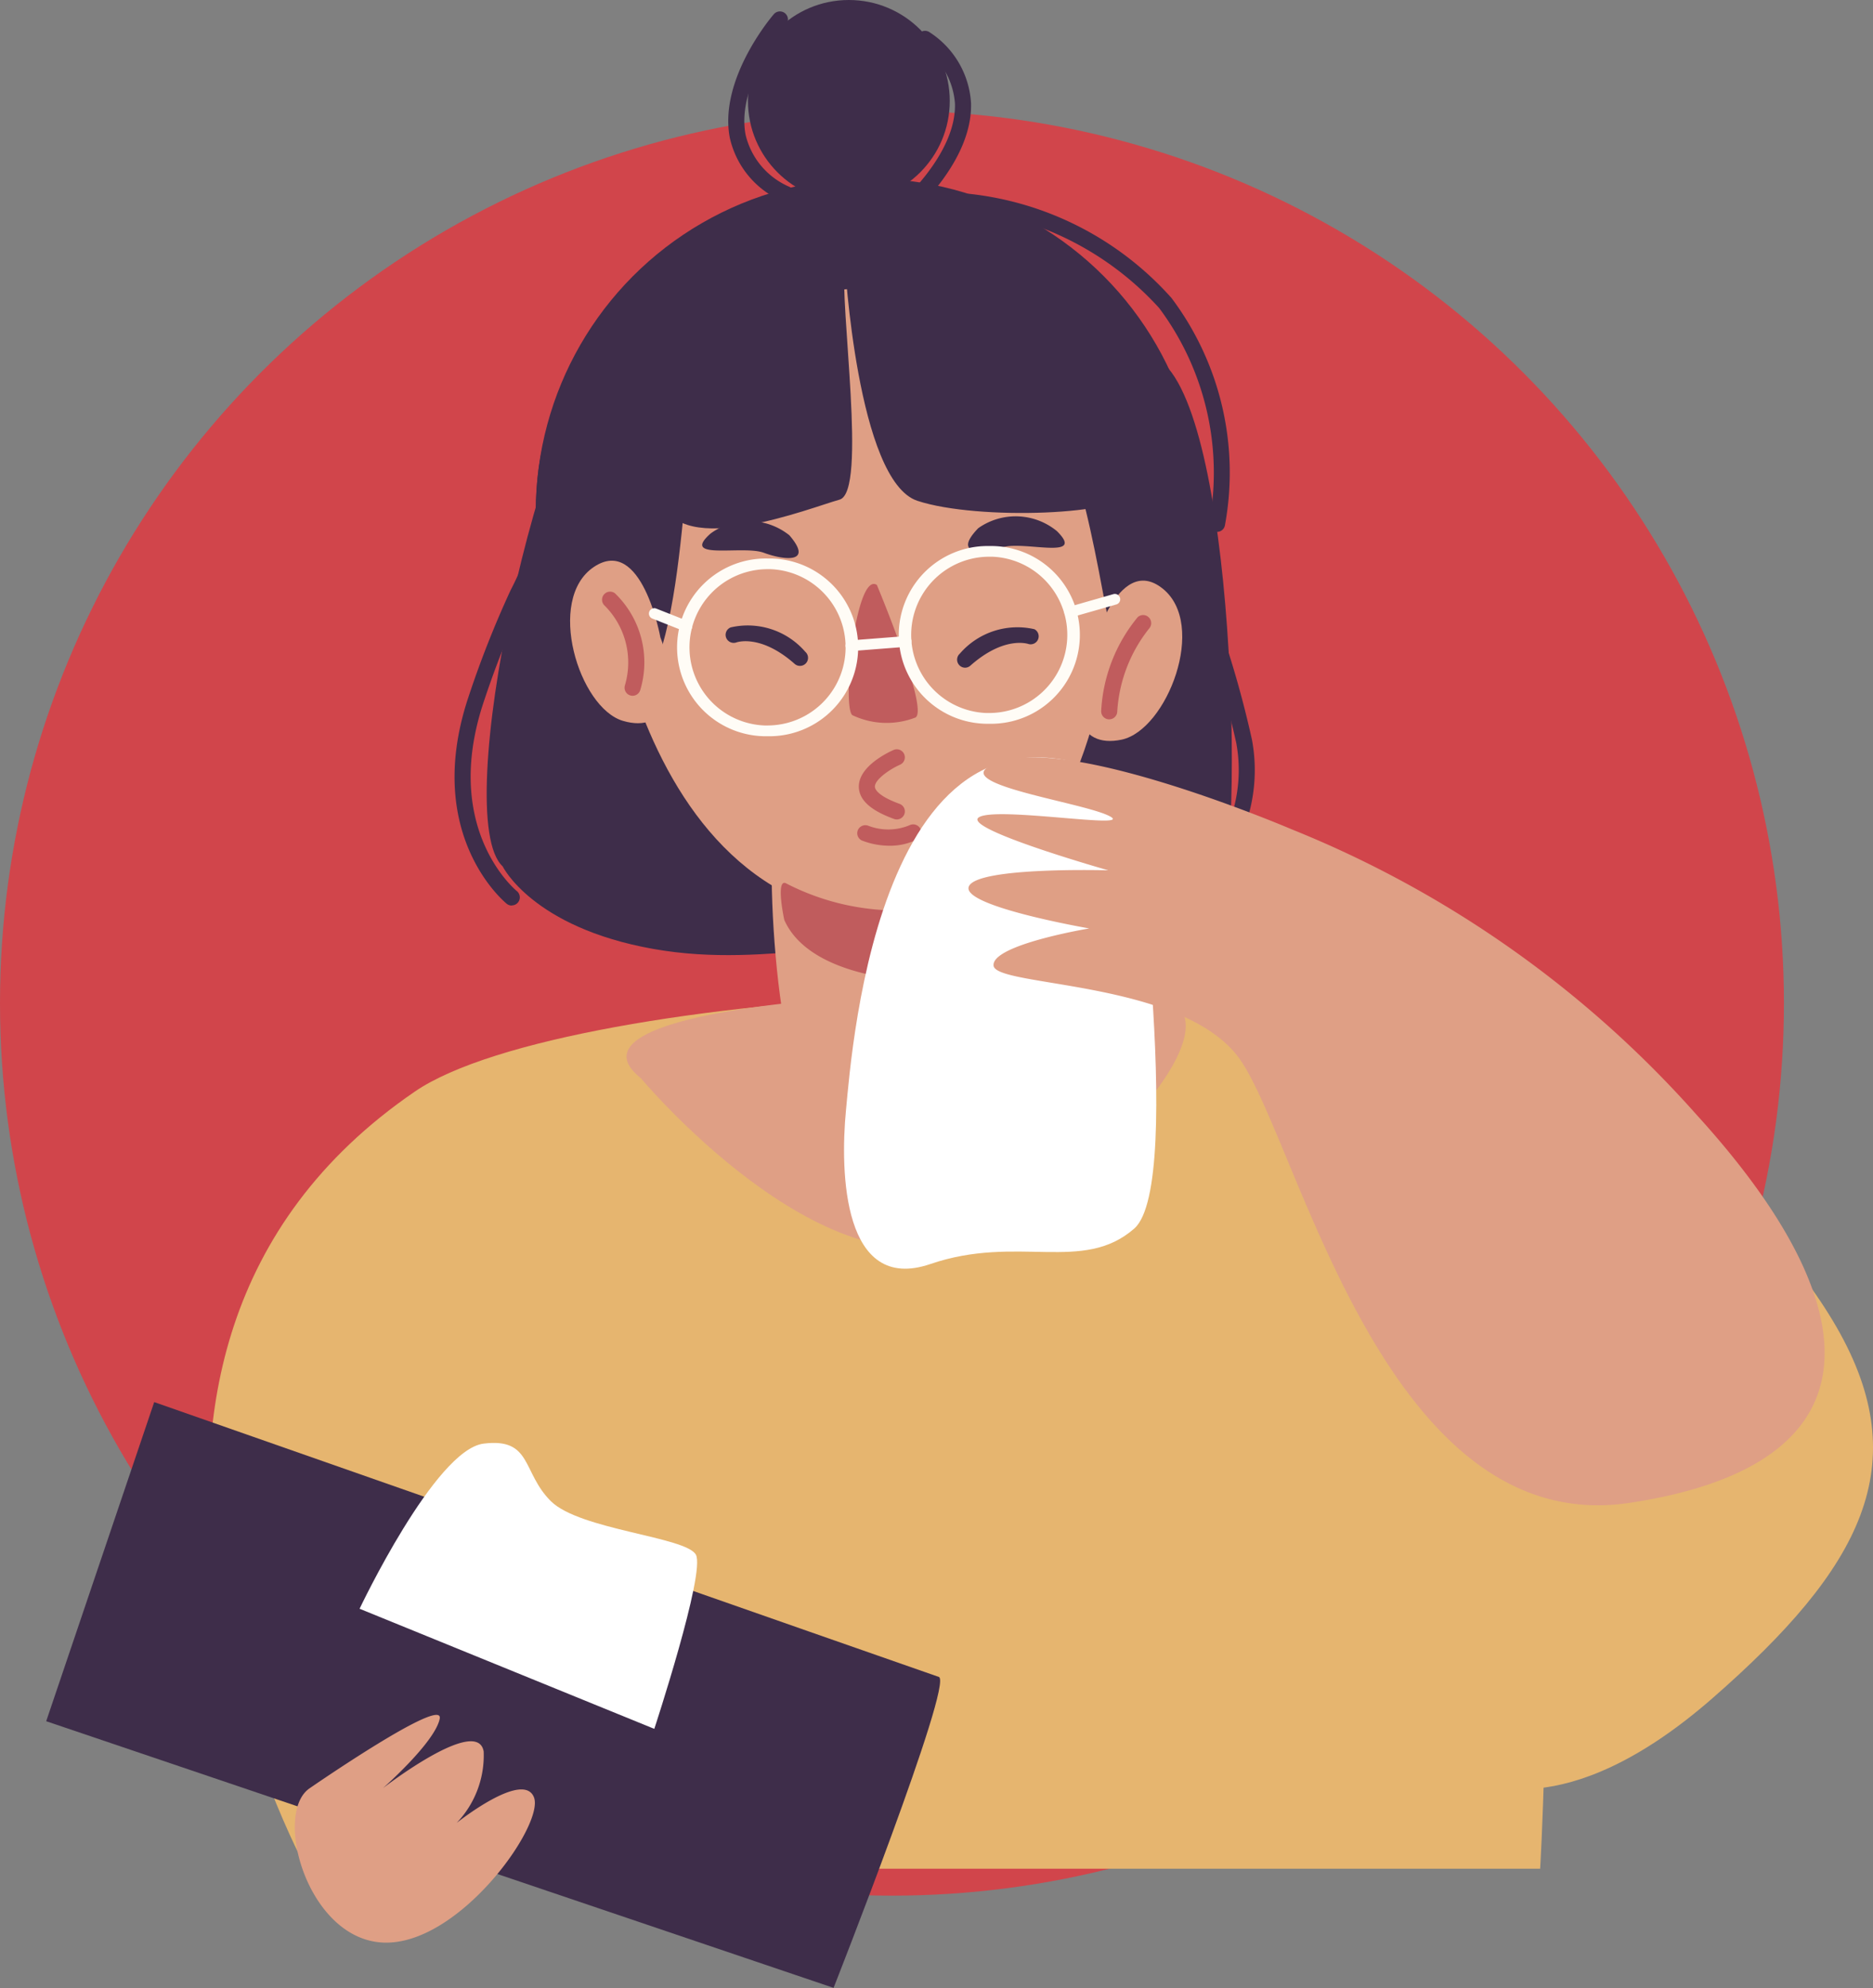 <svg xmlns="http://www.w3.org/2000/svg" width="63" height="66.831" viewBox="0 0 63 66.831">
  <rect x="0" y="0" width="63" height="66.831" fill="#808080" stroke="none"/>
  <g id="usenose-rag" transform="translate(-1080.374 -284.244)">
    <ellipse id="Ellipse_33" data-name="Ellipse 33" cx="30.002" cy="30.002" rx="30.002" ry="30.002" transform="translate(1080.374 287.966)" fill="#d1454b"/>
    <g id="Group_246" data-name="Group 246" transform="translate(1081.928 284.244)">
      <path id="Path_513" data-name="Path 513" d="M550.182,454.372h41.5s1.453-23.861-3.834-27.352-28.866-2.3-34.016,1.226C540.774,437.174,550.182,454.372,550.182,454.372Z" transform="translate(-541.432 -391.551)" fill="#e6b56f"/>
      <path id="Path_514" data-name="Path 514" d="M560.287,414.415a.267.267,0,0,1-.17-.061c-.115-.093-2.775-2.333-1.32-6.847a33.943,33.943,0,0,1,1.447-3.683,13.312,13.312,0,0,0,1.473-5.805.275.275,0,0,1,.281-.26.271.271,0,0,1,.26.281,13.918,13.918,0,0,1-1.52,6,33.737,33.737,0,0,0-1.427,3.628c-1.337,4.149,1.047,6.178,1.149,6.262a.271.271,0,0,1-.172.48Z" transform="translate(-544.628 -383.973)" fill="#3e2d4a"/>
      <ellipse id="Ellipse_52" data-name="Ellipse 52" cx="3.394" cy="3.394" rx="3.394" ry="3.394" transform="translate(23.604)" fill="#3e2d4a"/>
      <path id="Path_515" data-name="Path 515" d="M560.4,411.333s1,2.053,5.061,2.775,7.258-.748,10.4.389,7.674-.345,8.573-1.663.71-15.925-1.764-18.374-15.442-4.494-18.253-1.627S558.619,409.688,560.4,411.333Z" transform="translate(-545.047 -382.209)" fill="#3e2d4a"/>
      <ellipse id="Ellipse_53" data-name="Ellipse 53" cx="11.184" cy="11.184" rx="11.184" ry="11.184" transform="translate(16.469 5.998)" fill="#3e2d4a"/>
      <path id="Path_516" data-name="Path 516" d="M580.995,415.684s.726,8.71,0,9.677-5.323.242-6.532,0-1.694-9.677-.968-9.677S580.856,413.742,580.995,415.684Z" transform="translate(-548.754 -388.732)" fill="#df9f85"/>
      <path id="Path_517" data-name="Path 517" d="M564.947,399.135s.46,13.576,9.638,14.161,9.169-18.541,5.848-20.36S563.25,391.458,564.947,399.135Z" transform="translate(-546.425 -382.373)" fill="#df9f85"/>
      <path id="Path_518" data-name="Path 518" d="M577.7,405.9s1.753,4.179,1.3,4.456a2.68,2.68,0,0,1-2.127-.08C576.524,409.972,576.988,405.437,577.7,405.9Z" transform="translate(-549.76 -386.236)" fill="#c05c5d"/>
      <path id="Path_519" data-name="Path 519" d="M571.434,391.846s-3.291,1.591-3.917,4.579-.3,10.638-3.789,10.287C563.728,406.711,556.977,391.572,571.434,391.846Z" transform="translate(-545.686 -382.323)" fill="#3e2d4a"/>
      <path id="Path_520" data-name="Path 520" d="M577.423,391.667c-.3.213,3.393.2,5.5,2.764s2.612,8.953,2.938,9.072,1.63-7.924-.684-10.34S579.122,390.45,577.423,391.667Z" transform="translate(-549.941 -382.079)" fill="#3e2d4a"/>
      <path id="Path_521" data-name="Path 521" d="M573.741,419.807a8.188,8.188,0,0,0,7.278.133,8.969,8.969,0,0,1,0,2.8c-.288.526-6.161.9-7.317-1.689C573.7,421.056,573.408,419.695,573.741,419.807Z" transform="translate(-548.874 -390.121)" fill="#c05c5d"/>
      <path id="Path_522" data-name="Path 522" d="M587.871,408.16s.878-3.4,2.411-2.189.146,4.761-1.369,5.084S587.034,409.912,587.871,408.16Z" transform="translate(-552.737 -386.191)" fill="#df9f85"/>
      <path id="Path_523" data-name="Path 523" d="M566.79,407.358s-.622-3.455-2.241-2.364-.5,4.737.985,5.172S567.494,409.167,566.79,407.358Z" transform="translate(-546.132 -385.932)" fill="#df9f85"/>
      <path id="Path_524" data-name="Path 524" d="M582.66,403.1a2.184,2.184,0,0,1,2.648.1c.989.983-1.1.323-1.82.54S581.79,404,582.66,403.1Z" transform="translate(-551.31 -385.344)" fill="#3e2d4a"/>
      <path id="Path_525" data-name="Path 525" d="M572.85,403.4a2.185,2.185,0,0,0-2.649-.061c-1.045.922,1.079.387,1.785.647S573.666,404.349,572.85,403.4Z" transform="translate(-547.852 -385.405)" fill="#3e2d4a"/>
      <path id="Path_526" data-name="Path 526" d="M571.814,410.652l-.115,0a2.988,2.988,0,0,1,.11-5.975l.115,0a2.988,2.988,0,0,1-.11,5.975Zm-.005-5.616a2.628,2.628,0,0,0-.1,5.254l.1,0a2.628,2.628,0,0,0,.1-5.254Z" transform="translate(-547.546 -385.902)" fill="#fffcf6"/>
      <path id="Path_527" data-name="Path 527" d="M582.156,410.071l-.115,0a2.988,2.988,0,0,1,.11-5.975l.115,0a2.988,2.988,0,0,1-.11,5.975Zm-.005-5.616a2.628,2.628,0,0,0-.1,5.254l.1,0a2.628,2.628,0,0,0,.1-5.254Z" transform="translate(-550.431 -385.74)" fill="#fffcf6"/>
      <path id="Path_528" data-name="Path 528" d="M568.705,407.787a.2.2,0,0,1-.066-.012l-1.093-.432a.18.18,0,0,1,.133-.335l1.093.432a.18.18,0,0,1-.066.348Z" transform="translate(-547.159 -386.549)" fill="#fffcf6"/>
      <path id="Path_529" data-name="Path 529" d="M586.988,407.125a.18.18,0,0,1-.049-.353l1.519-.435a.18.18,0,1,1,.1.347l-1.519.434A.17.17,0,0,1,586.988,407.125Z" transform="translate(-552.563 -386.364)" fill="#fffcf6"/>
      <path id="Path_530" data-name="Path 530" d="M574.166,390.521s.415,7.358,2.442,8.027,7.016.485,7.256-.32-3.867-7.282-6.815-8.32c-5.169-1.821-9.631,6.583-9.041,8.609s5.032.252,5.98-.008S573.977,391.977,574.166,390.521Z" transform="translate(-547.304 -381.712)" fill="#3e2d4a"/>
      <path id="Path_531" data-name="Path 531" d="M576.792,408.8a.18.18,0,0,1-.014-.36l1.85-.144a.168.168,0,0,1,.193.166.18.18,0,0,1-.165.193l-1.85.144Z" transform="translate(-549.719 -386.912)" fill="#fffcf6"/>
      <path id="Path_532" data-name="Path 532" d="M573.068,385.578a.271.271,0,0,1-.124-.03,3.049,3.049,0,0,1-1.759-2.121c-.383-1.966,1.4-4.073,1.479-4.161a.27.27,0,0,1,.41.352c-.017.02-1.692,2-1.358,3.707a2.539,2.539,0,0,0,1.475,1.744.27.27,0,0,1-.124.511Z" transform="translate(-548.19 -378.788)" fill="#3e2d4a"/>
      <path id="Path_533" data-name="Path 533" d="M579.141,386.435a.27.27,0,0,1-.173-.477c.019-.017,2-1.7,1.948-3.434a2.54,2.54,0,0,0-1.169-1.961.27.27,0,1,1,.324-.433,3.051,3.051,0,0,1,1.386,2.381c.055,2-2.053,3.787-2.143,3.863A.266.266,0,0,1,579.141,386.435Z" transform="translate(-550.349 -379.04)" fill="#3e2d4a"/>
      <path id="Path_534" data-name="Path 534" d="M592.266,414.185a.27.27,0,0,1-.167-.484,5.009,5.009,0,0,0,1.71-4.761,34.268,34.268,0,0,0-1.071-3.778,24.573,24.573,0,0,1-1.558-7.136.27.27,0,0,1,.269-.272h0a.271.271,0,0,1,.27.269A24.189,24.189,0,0,0,593.251,405a34.416,34.416,0,0,1,1.088,3.841,5.555,5.555,0,0,1-1.909,5.292A.269.269,0,0,1,592.266,414.185Z" transform="translate(-553.782 -383.972)" fill="#3e2d4a"/>
      <path id="Path_535" data-name="Path 535" d="M590.6,399.037l-.033,0a.27.27,0,0,1-.235-.3,9.253,9.253,0,0,0-1.684-7.225,10.276,10.276,0,0,0-6.431-3.3.271.271,0,0,1,.045-.539,10.647,10.647,0,0,1,6.8,3.5,9.765,9.765,0,0,1,1.8,7.636A.27.27,0,0,1,590.6,399.037Z" transform="translate(-551.213 -381.157)" fill="#3e2d4a"/>
      <path id="Path_536" data-name="Path 536" d="M578.239,417.792a2.584,2.584,0,0,1-.924-.172.27.27,0,0,1-.145-.353.275.275,0,0,1,.353-.146,1.867,1.867,0,0,0,1.387-.019.27.27,0,1,1,.241.484A2.033,2.033,0,0,1,578.239,417.792Z" transform="translate(-549.869 -389.361)" fill="#c05c5d"/>
      <path id="Path_537" data-name="Path 537" d="M566.265,409.716a.248.248,0,0,1-.079-.012.271.271,0,0,1-.18-.337,2.7,2.7,0,0,0-.7-2.7.271.271,0,0,1,.361-.4,3.218,3.218,0,0,1,.854,3.261A.269.269,0,0,1,566.265,409.716Z" transform="translate(-546.541 -386.326)" fill="#c05c5d"/>
      <path id="Path_538" data-name="Path 538" d="M588.8,410.817h-.024a.271.271,0,0,1-.246-.293,5.389,5.389,0,0,1,1.226-3.14.271.271,0,0,1,.391.374,4.955,4.955,0,0,0-1.078,2.814A.272.272,0,0,1,588.8,410.817Z" transform="translate(-553.044 -386.635)" fill="#c05c5d"/>
      <path id="Path_539" data-name="Path 539" d="M566.869,427.776s6.14,7.341,10.875,5.376,9.17-7.288,6.79-7.995S563.147,424.824,566.869,427.776Z" transform="translate(-546.867 -391.53)" fill="#df9f85"/>
      <path id="Path_540" data-name="Path 540" d="M586.176,414.846s1.852,13.424.12,14.942-3.921.189-6.86,1.194-3.04-3.076-2.838-5.169S577.757,410.419,586.176,414.846Z" transform="translate(-549.697 -388.489)" fill="#fff"/>
      <path id="Path_541" data-name="Path 541" d="M542.949,444.008l-3.633,10.728L565.8,463.7s4.05-10.281,3.54-10.453S542.949,444.008,542.949,444.008Z" transform="translate(-539.316 -396.874)" fill="#3e2d4a"/>
      <path id="Path_542" data-name="Path 542" d="M551.417,461.053s4.527-3.128,4.369-2.333-1.909,2.333-1.909,2.333,3.181-2.462,3.388-1.231a3.282,3.282,0,0,1-.909,2.4s2.237-1.783,2.6-.861-2.527,5-5.078,4.883S550.169,461.886,551.417,461.053Z" transform="translate(-542.55 -400.941)" fill="#df9f85"/>
      <path id="Path_543" data-name="Path 543" d="M553.935,451.487l9.913,4.038s1.726-5.247,1.4-5.853-3.9-.833-4.878-1.8-.626-2.139-2.263-1.936S553.935,451.487,553.935,451.487Z" transform="translate(-543.394 -397.406)" fill="#fff"/>
      <path id="Path_544" data-name="Path 544" d="M578.5,415.932a.276.276,0,0,1-.092-.016c-.782-.283-1.17-.632-1.185-1.066-.023-.693.969-1.165,1.167-1.253a.27.27,0,1,1,.219.495c-.36.159-.853.505-.846.74,0,.066.069.3.829.576a.27.27,0,0,1-.092.524Z" transform="translate(-549.889 -388.385)" fill="#c05c5d"/>
      <path id="Path_545" data-name="Path 545" d="M573.509,409.155a.268.268,0,0,1-.179-.068c-1.132-1-1.926-.732-1.958-.721a.273.273,0,0,1-.346-.159.269.269,0,0,1,.154-.346,2.558,2.558,0,0,1,2.509.821.27.27,0,0,1-.179.473Z" transform="translate(-548.156 -386.77)" fill="#3e2d4a"/>
      <path id="Path_546" data-name="Path 546" d="M582.078,409.24a.27.27,0,0,1-.179-.473,2.561,2.561,0,0,1,2.509-.821.27.27,0,0,1-.193.5c-.04-.014-.832-.273-1.958.722A.268.268,0,0,1,582.078,409.24Z" transform="translate(-551.168 -386.794)" fill="#3e2d4a"/>
      <path id="Path_547" data-name="Path 547" d="M604.887,451.976s2.884,1.667,7.932-2.736,6.847-7.86,4.187-12.482-9.234-9.725-10.917-9.716S598.4,445.414,604.887,451.976Z" transform="translate(-556.784 -392.141)" fill="#e6b56f"/>
      <path id="Path_548" data-name="Path 548" d="M593.2,416.364s-7.023-3.006-9.619-2.31,2.443,1.358,3.47,1.855-3.763-.325-4.362.055,4.354,1.783,4.354,1.783-4.391-.128-4.69.537S586.4,419.7,586.4,419.7s-3.308.55-3.217,1.256,6.194.486,8.188,3.013,4.822,16.3,13.2,15.042,8.294-6.425,2.255-13.05A36.334,36.334,0,0,0,593.2,416.364Z" transform="translate(-551.317 -388.489)" fill="#df9f85"/>
    </g>
  </g>
</svg>
